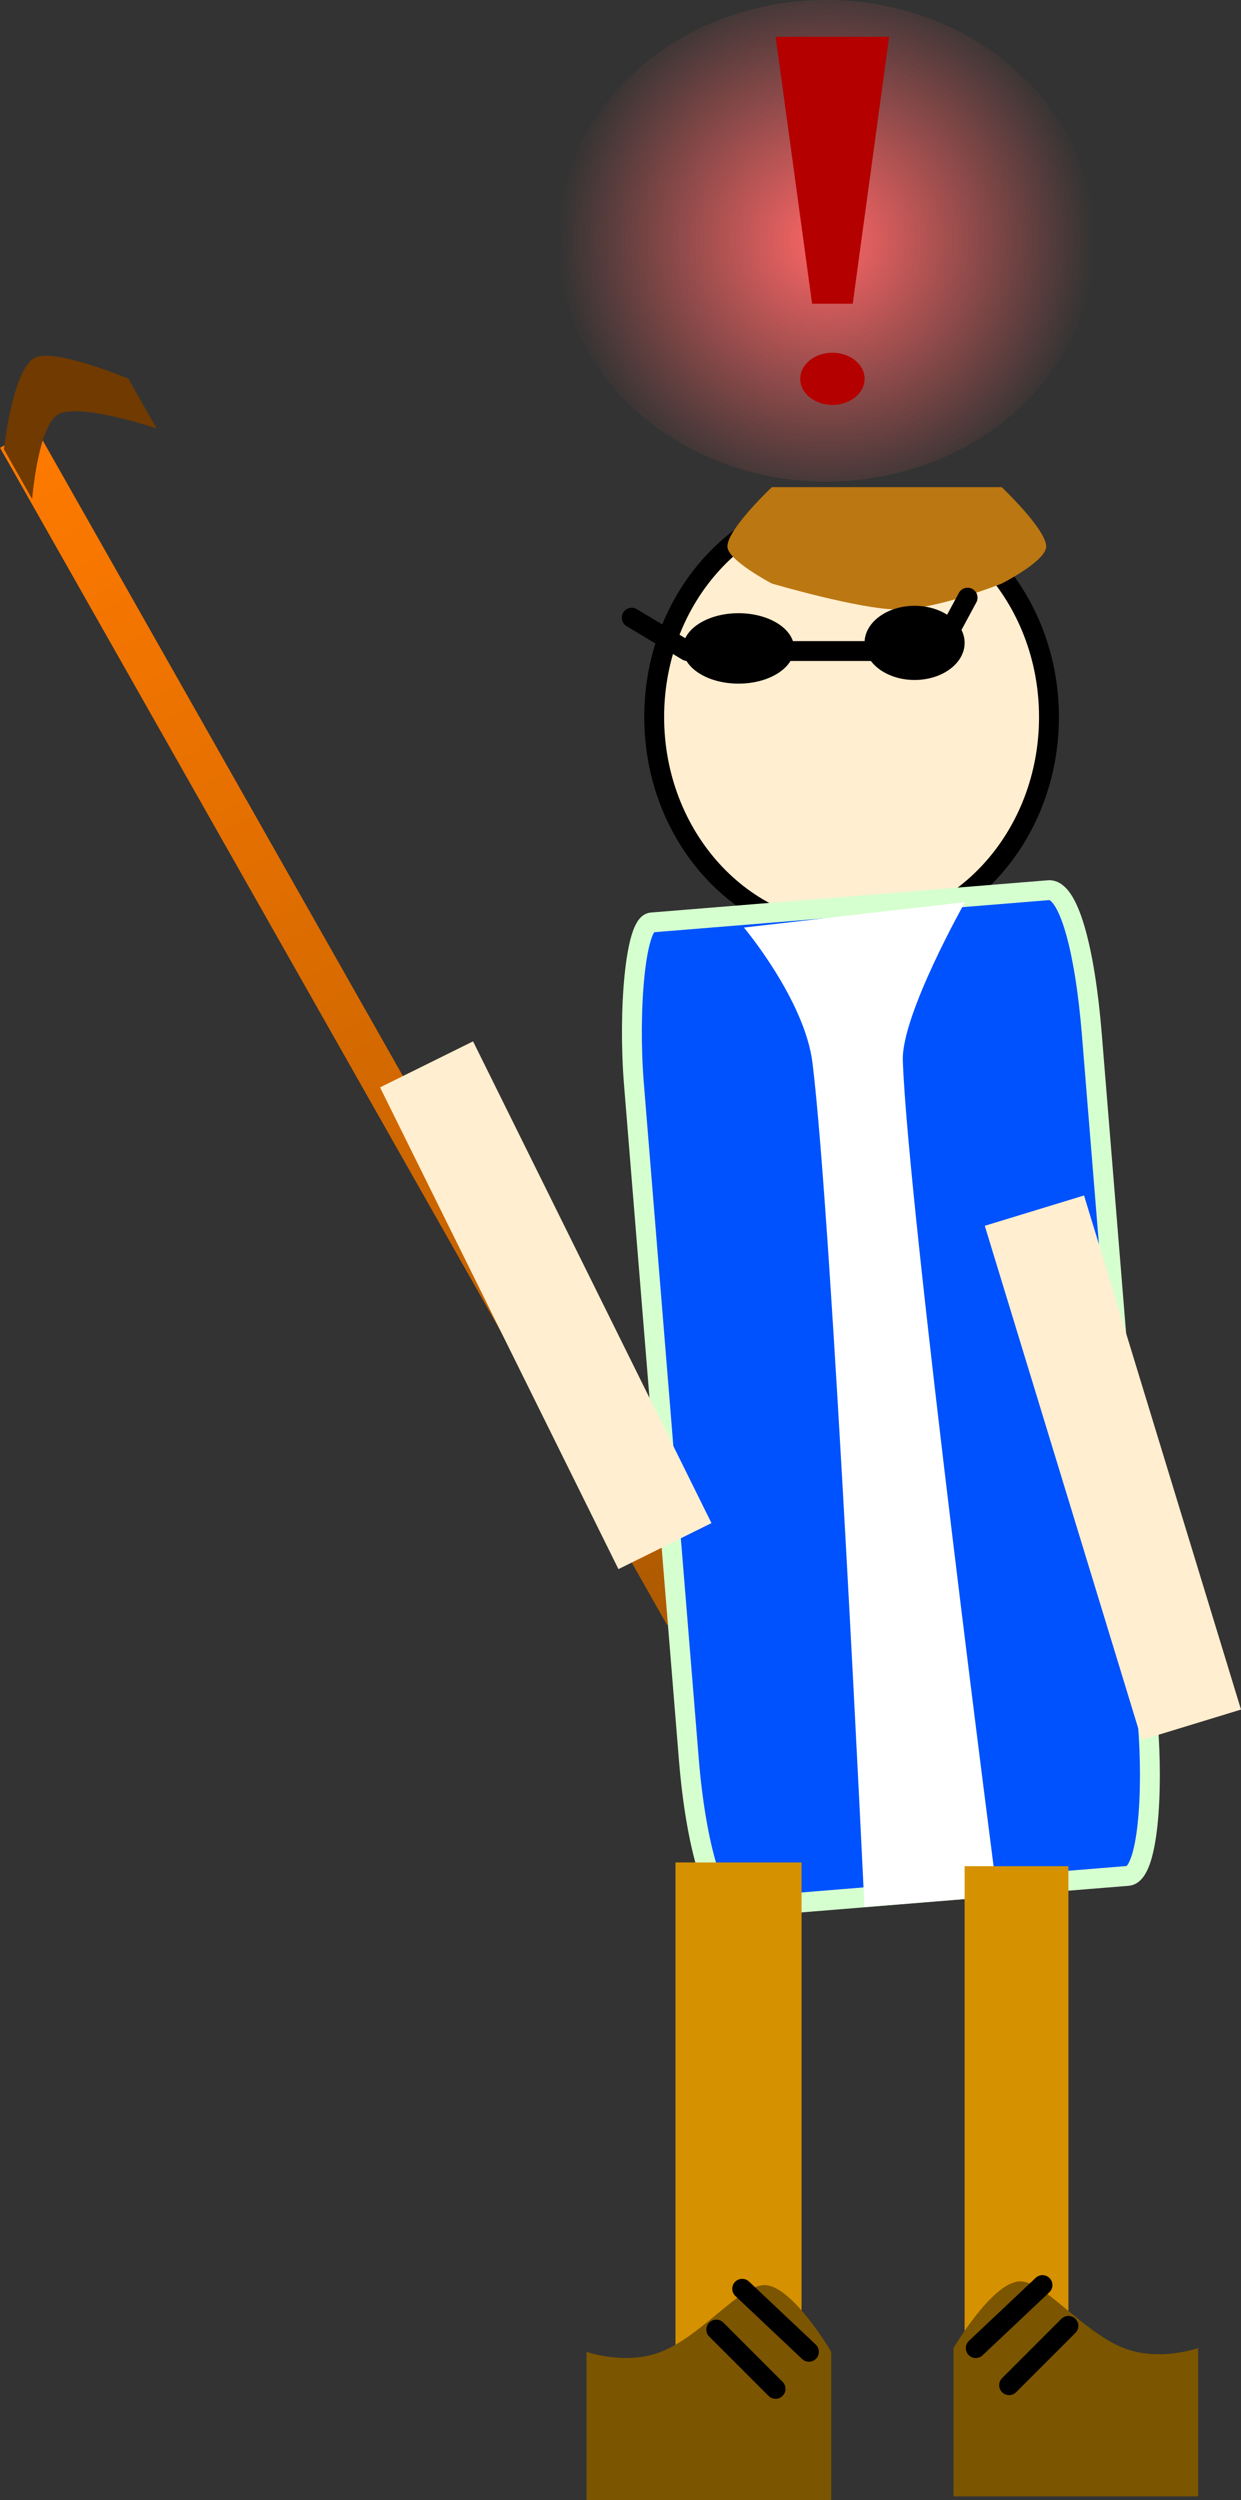 <svg version="1.1" xmlns="http://www.w3.org/2000/svg" xmlns:xlink="http://www.w3.org/1999/xlink" width="31.221" height="62.894" viewBox="0,0,31.221,62.894"><rect x="0" y="0" width="31.221" height="62.894" fill="#333333" stroke="none"/><defs><linearGradient x1="236.019" y1="187.036" x2="219.236" y2="157.423" gradientUnits="userSpaceOnUse" id="color-1"><stop offset="0" stop-color="#ae5a00"></stop><stop offset="1" stop-color="#ff7a00"></stop></linearGradient><radialGradient cx="239.578" cy="152.469" r="6.753" gradientUnits="userSpaceOnUse" id="color-2"><stop offset="0" stop-color="#ff6666"></stop><stop offset="1" stop-color="#ff6666" stop-opacity="0"></stop></radialGradient><linearGradient x1="239.732" y1="147.337" x2="239.732" y2="154.051" gradientUnits="userSpaceOnUse" id="color-3"><stop offset="0" stop-color="#000000" stop-opacity="0"></stop><stop offset="1" stop-color="#000000" stop-opacity="0"></stop></linearGradient></defs><g transform="translate(-218.79,-146.411)"><g data-paper-data="{&quot;isPaintingLayer&quot;:true}" fill-rule="nonzero" stroke-width="0.5" stroke-linejoin="miter" stroke-miterlimit="10" stroke-dasharray="" stroke-dashoffset="0" style="mix-blend-mode: normal"><path d="M219.683,157.17l16.782,29.614l-0.892,0.506l-16.782,-29.614z" fill="url(#color-1)" stroke="none" stroke-linecap="butt"></path><path d="M222.021,155.938l0.71,1.253c0,0 -1.943,-0.658 -2.477,-0.355c-0.508,0.288 -0.655,2.13 -0.655,2.13l-0.71,-1.253c0,0 0.212,-1.983 0.767,-2.297c0.477,-0.27 2.365,0.522 2.365,0.522z" fill="#703a00" stroke="none" stroke-linecap="butt"></path><path d="M245.18,164.449c0,3.013 -2.223,5.455 -4.966,5.455c-2.743,0 -4.966,-2.442 -4.966,-5.455c0,-3.013 2.223,-5.455 4.966,-5.455c2.743,0 4.966,2.442 4.966,5.455z" fill="#ffeecf" stroke="#000000" stroke-linecap="butt"></path><path d="M238.209,161.091c0,0 -1.119,-0.585 -1.119,-0.933c0,-0.439 1.119,-1.492 1.119,-1.492h5.782c0,0 1.119,1.062 1.119,1.492c0,0.368 -1.119,0.933 -1.119,0.933c0,0 -1.632,0.653 -2.611,0.653c-0.948,0 -3.171,-0.653 -3.171,-0.653z" fill="#bb7711" stroke="none" stroke-linecap="butt"></path><path d="M238.768,162.723c0,0.489 -0.626,0.886 -1.399,0.886c-0.773,0 -1.399,-0.397 -1.399,-0.886c0,-0.489 0.626,-0.886 1.399,-0.886c0.773,0 1.399,0.397 1.399,0.886z" fill="#000000" stroke="none" stroke-linecap="butt"></path><path d="M243.058,162.584c0,0.515 -0.564,0.933 -1.259,0.933c-0.695,0 -1.259,-0.418 -1.259,-0.933c0,-0.515 0.564,-0.933 1.259,-0.933c0.695,0 1.259,0.418 1.259,0.933z" fill="#000000" stroke="none" stroke-linecap="butt"></path><path d="M241.398,162.789h-2.854" fill="none" stroke="#000000" stroke-linecap="round"></path><path d="M243.133,161.446l-0.392,0.727" fill="none" stroke="#000000" stroke-linecap="round"></path><path d="M236.082,162.789l-1.399,-0.839" fill="none" stroke="#000000" stroke-linecap="round"></path><path d="M236.12,190.673c-0.419,-5.152 -1.142,-14.045 -1.381,-16.984c-0.151,-1.857 0.038,-4.039 0.442,-4.072c1.244,-0.101 7.718,-0.628 9.989,-0.812c0.493,-0.04 0.91,1.429 1.089,3.635c0.423,5.199 1.168,14.361 1.406,17.294c0.145,1.778 0.006,3.827 -0.499,3.868c-2.284,0.186 -8.697,0.707 -9.948,0.809c-0.414,0.034 -0.914,-1.477 -1.098,-3.739z" fill="#0052ff" stroke="#d6ffcf" stroke-linecap="butt"></path><path d="M240.538,194.386c0,0 -0.811,-17.207 -1.307,-21.232c-0.196,-1.591 -1.726,-3.409 -1.726,-3.409l5.562,-0.639c0,0 -1.601,2.836 -1.564,3.981c0.119,3.633 2.381,21.028 2.381,21.028z" fill="#ffffff" stroke="none" stroke-linecap="butt"></path><path d="M235.784,207.346v-14.082h3.171v14.082z" fill="#d69100" stroke="none" stroke-linecap="butt"></path><path d="M243.058,207.719v-14.361h2.611v14.361z" fill="#d69100" stroke="none" stroke-linecap="butt"></path><path d="M233.546,209.305v-3.73c0,0 1.033,0.368 1.946,-0.03c1.01,-0.44 1.935,-1.649 2.531,-1.649c0.694,0 1.679,1.679 1.679,1.679v3.73z" fill="#7c5500" stroke="none" stroke-linecap="butt"></path><path d="M239.141,205.574l-1.679,-1.585" fill="none" stroke="#000000" stroke-linecap="round"></path><path d="M236.81,205.015l1.492,1.492" fill="none" stroke="#000000" stroke-linecap="round"></path><path d="M242.778,209.211v-3.73c0,0 0.985,-1.679 1.679,-1.679c0.595,0 1.521,1.209 2.531,1.649c0.913,0.397 1.946,0.03 1.946,0.03v3.73z" data-paper-data="{&quot;index&quot;:null}" fill="#7c5500" stroke="none" stroke-linecap="butt"></path><path d="M243.338,205.481l1.679,-1.585" data-paper-data="{&quot;index&quot;:null}" fill="none" stroke="#000000" stroke-linecap="round"></path><path d="M245.669,204.922l-1.492,1.492" data-paper-data="{&quot;index&quot;:null}" fill="none" stroke="#000000" stroke-linecap="round"></path><path d="M247.514,190.181l-3.949,-12.933l2.497,-0.763l3.949,12.933z" fill="#ffeecf" stroke="none" stroke-linecap="butt"></path><path d="M230.691,172.608l5.998,12.119l-2.34,1.158l-5.998,-12.119z" fill="#ffeecf" stroke="none" stroke-linecap="butt"></path><path d="M246.33,152.469c0,3.346 -3.023,6.058 -6.753,6.058c-3.729,0 -6.753,-2.712 -6.753,-6.058c0,-3.346 3.023,-6.058 6.753,-6.058c3.729,0 6.753,2.712 6.753,6.058z" fill="url(#color-2)" stroke="none" stroke-linecap="butt"></path><path d="M239.22,154.051l-0.916,-6.714h2.855l-0.916,6.714z" fill="#b50000" stroke="url(#color-3)" stroke-linecap="butt"></path><path d="M240.542,155.941c0,0.362 -0.363,0.656 -0.81,0.656c-0.448,0 -0.81,-0.294 -0.81,-0.656c0,-0.362 0.363,-0.656 0.81,-0.656c0.448,0 0.81,0.294 0.81,0.656z" fill="#b50000" stroke="none" stroke-linecap="butt"></path></g></g></svg>